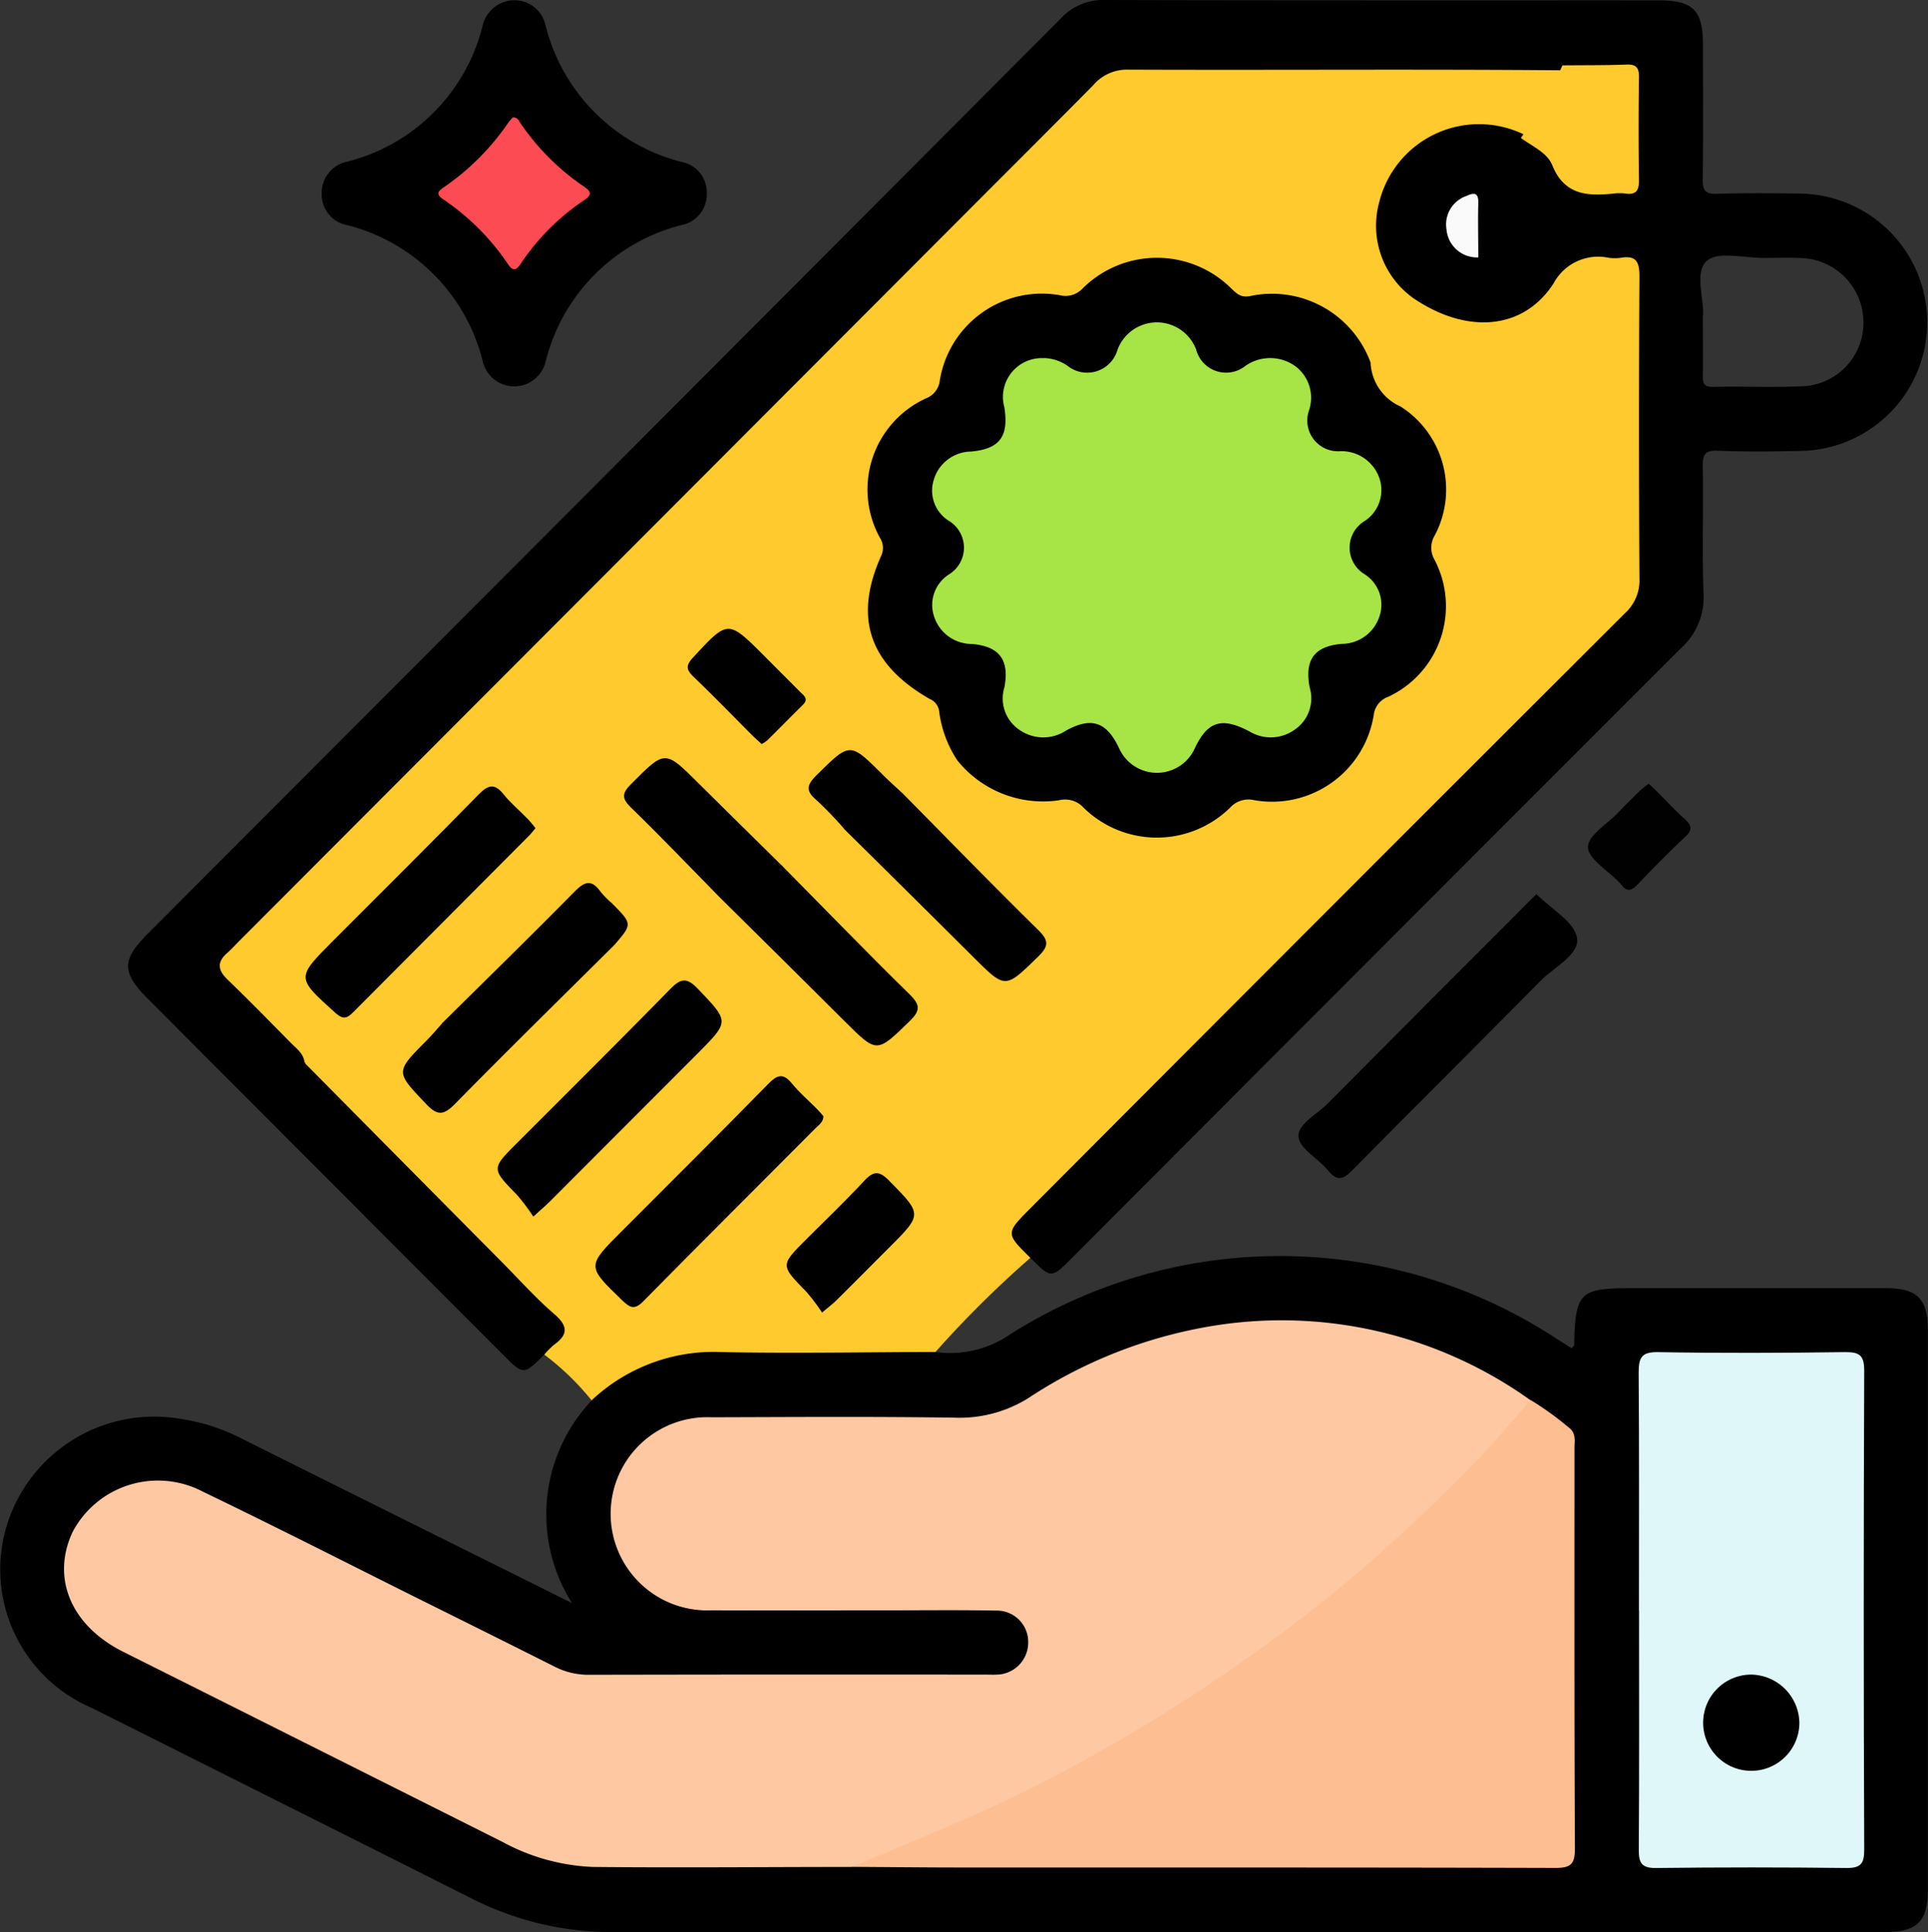 <svg id="Grupo_148766" data-name="Grupo 148766" xmlns="http://www.w3.org/2000/svg" xmlns:xlink="http://www.w3.org/1999/xlink" width="72.13" height="72.281" viewBox="0 0 72.13 72.281">
  <rect x="0" y="0" width="72.13" height="72.281" fill="#333333" stroke="none"/>
  <defs>
    <clipPath id="clip-path">
      <rect id="Rectángulo_90026" data-name="Rectángulo 90026" width="72.13" height="72.281" fill="none"/>
    </clipPath>
  </defs>
  <g id="Grupo_148766-2" data-name="Grupo 148766" transform="translate(0 0)" clip-path="url(#clip-path)">
    <path id="Trazado_249080" data-name="Trazado 249080" d="M35,54.627a3.93,3.93,0,0,0,2.761-.641,18.856,18.856,0,0,1,20.3.032q.371.236.739.473c.048-.069.093-.1.093-.14.046-1.965.2-2.113,2.176-2.113q4.734,0,9.466,0c1.187,0,1.589.395,1.589,1.564q0,10.462,0,20.925c0,1.213-.394,1.6-1.63,1.6q-23.779,0-47.556,0a11.544,11.544,0,0,1-5.273-1.247Q10.539,71.5,3.4,67.927A5.634,5.634,0,0,1,.269,61.068a5.771,5.771,0,0,1,6.466-3.942,7.346,7.346,0,0,1,2.338.756C13.135,59.91,17.2,61.931,21.4,64.02a6.2,6.2,0,0,1,.737-7.581,1.271,1.271,0,0,1,.637-.8,6.48,6.48,0,0,1,3.721-1.219c2.5,0,5,0,7.506,0a1.386,1.386,0,0,1,1,.2" transform="translate(0 -4.05)"/>
    <path id="Trazado_249081" data-name="Trazado 249081" d="M35.984,51.39c-2.651.007-5.3.058-7.951.006A6.666,6.666,0,0,0,23.116,53.2a10.051,10.051,0,0,0-1.77-1.711.259.259,0,0,1,.019-.281c.5-.834.5-.834-.21-1.549q-4.135-4.143-8.264-8.291c-.236-.238-.66-.431-.434-.91a29.759,29.759,0,0,1,4.947-1.5c.338.253.05.439-.088.609a8.472,8.472,0,0,1-.839.857.6.6,0,0,0-.038,1.006c.96,1.027.953,1.04,1.964.028q2.359-2.363,4.718-4.725a1.806,1.806,0,0,1,.827-.621,11.825,11.825,0,0,0,2.916-1.261c.342-.145.648-.363.991-.509.411-.017.607.311.847.55,1.506,1.5,3.016,2.99,4.5,4.514.417.43.7.414,1.1-.006,1.032-1.076.981-.879.036-1.833-1.2-1.206-2.4-2.4-3.6-3.613-.216-.219-.538-.4-.469-.8a23.323,23.323,0,0,1,2.256-1.378c.408-.006.6.32.846.56,1.544,1.536,3.094,3.068,4.611,4.631.439.453.77.477,1.147-.014a1.054,1.054,0,0,1,.106-.107c.8-.8.8-.8-.017-1.619-1.327-1.329-2.657-2.655-3.976-3.991-.219-.222-.53-.407-.475-.8a4.425,4.425,0,0,1,2.061-1.254,1.528,1.528,0,0,1,.616.414,3.7,3.7,0,0,0,3.057.944,1.4,1.4,0,0,1,1.223.369,3.661,3.661,0,0,0,5.1-.011,1.375,1.375,0,0,1,1.152-.367,3.6,3.6,0,0,0,4.2-2.961,1.43,1.43,0,0,1,.78-.941,3.729,3.729,0,0,0,1.841-2.449,3.22,3.22,0,0,0-.246-2.2,1.489,1.489,0,0,1-.015-1.359,3.552,3.552,0,0,0-1.484-4.62,1.527,1.527,0,0,1-.9-1.56,18.284,18.284,0,0,1,1.76-2.529,1.079,1.079,0,0,1,.62.235,3.278,3.278,0,0,0,4.594-1.1,1.628,1.628,0,0,1,1.607-.8c1.761.026,1.761,0,1.761,1.769,0,3.386-.017,6.772.013,10.158a2.4,2.4,0,0,1-.773,1.857q-10.9,10.89-21.781,21.808c-.159.159-.31.329-.48.477-.379.334-.505.672-.087,1.073a.43.43,0,0,1,.155.471,39.767,39.767,0,0,0-3.55,3.519" transform="translate(-0.983 -0.814)" fill="#feca2e"/>
    <path id="Trazado_249082" data-name="Trazado 249082" d="M20.262.01a1.186,1.186,0,0,1,1.175.9,7.032,7.032,0,0,0,5.135,5.158,1.151,1.151,0,0,1,.906,1.151,1.168,1.168,0,0,1-.939,1.2,7.013,7.013,0,0,0-5.09,5.11,1.207,1.207,0,0,1-2.348,0A7,7,0,0,0,14.015,8.42a1.165,1.165,0,0,1-.942-1.2,1.187,1.187,0,0,1,.973-1.176A6.982,6.982,0,0,0,19.088.983,1.23,1.23,0,0,1,20.262.01" transform="translate(-1.037 -0.001)"/>
    <path id="Trazado_249083" data-name="Trazado 249083" d="M61.667,36.332c.553.555,1.413,1.027,1.519,1.632.109.627-.848,1.09-1.354,1.6-2.338,2.373-4.707,4.716-7.045,7.09-.358.364-.578.429-.922.007-.361-.443-1.069-.813-1.1-1.256-.036-.467.7-.841,1.1-1.247q3.887-3.915,7.805-7.83" transform="translate(-4.187 -2.883)"/>
    <path id="Trazado_249084" data-name="Trazado 249084" d="M66.8,31.845c.112.1.205.187.293.274.354.352.692.721,1.063,1.054.26.234.289.4.017.653-.618.582-1.214,1.186-1.8,1.8-.223.233-.393.268-.591,0a1.266,1.266,0,0,0-.1-.106c-.413-.432-1.144-.859-1.15-1.3s.721-.872,1.132-1.3c.276-.288.561-.569.847-.847a3.4,3.4,0,0,1,.293-.228" transform="translate(-5.121 -2.527)" fill="#010101"/>
    <path id="Trazado_249085" data-name="Trazado 249085" d="M32.068,74.1c-3.23,0-6.459.033-9.688,0a7.719,7.719,0,0,1-3.37-.934q-7.1-3.564-14.2-7.118c-1.959-.982-2.7-2.774-1.878-4.5a3.612,3.612,0,0,1,4.856-1.491c2.634,1.267,5.239,2.593,7.856,3.9,1.768.879,3.537,1.756,5.3,2.644a2.777,2.777,0,0,0,1.293.31q7.436-.015,14.873-.006c.125,0,.251.006.376,0a1.2,1.2,0,0,0,1.187-1.209,1.172,1.172,0,0,0-1.2-1.186c-1.376-.027-2.754-.009-4.131-.01-2.178,0-4.356.008-6.536,0a3.614,3.614,0,1,1,.012-7.222c3.03-.008,6.06-.03,9.089.014a4.854,4.854,0,0,0,2.76-.724,17.689,17.689,0,0,1,6.783-2.688,16,16,0,0,1,12.025,2.767c.113.271-.094.419-.237.579a60.155,60.155,0,0,1-7.642,7.29A62.028,62.028,0,0,1,37.36,72.04,24.991,24.991,0,0,1,32.068,74.1" transform="translate(-0.206 -4.259)" fill="#fdc8a2"/>
    <path id="Trazado_249086" data-name="Trazado 249086" d="M34.608,74.358c2.662-1.124,5.351-2.185,7.9-3.558a64.558,64.558,0,0,0,10.025-6.607,63.306,63.306,0,0,0,5.647-5.236c.64-.661,1.223-1.376,1.832-2.066a11.144,11.144,0,0,1,1.391,1c.324.219.246.519.247.807,0,4.986-.008,9.971.016,14.958,0,.582-.136.738-.728.737-7.377-.022-14.754-.013-22.131-.016-1.4,0-2.8-.016-4.2-.024" transform="translate(-2.746 -4.515)" fill="#fdbf92"/>
    <path id="Trazado_249087" data-name="Trazado 249087" d="M66.6,64.595c0-2.96.012-5.92-.011-8.879,0-.555.093-.785.725-.774,2.327.041,4.656.031,6.983,0,.534-.006.734.1.731.691q-.035,8.954,0,17.908c0,.5-.092.7-.648.7q-3.567-.044-7.134,0c-.552.007-.655-.191-.652-.692.02-2.985.01-5.969.01-8.954" transform="translate(-5.284 -4.36)" fill="#dff7f9"/>
    <path id="Trazado_249088" data-name="Trazado 249088" d="M57.576,5.367a3.676,3.676,0,0,0-3.866.482c-1.735,1.41-1.783,3.6-.145,5.528,0,.584-.492.874-.771,1.287-.259.382-.561.736-.843,1.1-.264-.041-.338-.273-.453-.461a3.622,3.622,0,0,0-3.727-1.861,1.6,1.6,0,0,1-1.349-.432A3.634,3.634,0,0,0,41.5,11a1.6,1.6,0,0,1-1.344.444,3.627,3.627,0,0,0-4.118,2.982,1.207,1.207,0,0,1-.662.849,3.636,3.636,0,0,0-1.648,4.872,1.235,1.235,0,0,1-.018,1.148A3.4,3.4,0,0,0,35,25.828c1.134.694,1.194,1.784,1.49,2.83l-2.044,1.236c-.672-.132-.972-.734-1.4-1.154s-.771-.481-1.163,0c-.093.116-.21.211-.314.319-.549.568-.538.61.01,1.206.259.281.663.47.663.938a6.572,6.572,0,0,1-2.3,1.4c-.356.026-.526-.258-.732-.461-1.05-1.039-2.1-2.08-3.13-3.139-.378-.39-.7-.436-1.058-.008-.1.114-.213.213-.318.32-.6.615-.607.666-.015,1.264.81.819,1.631,1.628,2.438,2.451.2.206.487.376.457.734-.395.565-1.077.659-1.621.977a12.425,12.425,0,0,1-1.594.786c-.207.084-.47.361-.721.035-.069-.332.455-.543.206-.893A4.512,4.512,0,0,0,22.8,33.607c-.311-.222-.5.082-.69.268-1.367,1.362-2.725,2.733-4.1,4.092-.221.218-.395.539-.786.5-1.081.148-2.058.654-3.111.9-.692.164-1.368.4-2.052.6-1.122-1.106-2.24-2.215-3.37-3.313-.226-.219-.276-.395-.012-.609a4.17,4.17,0,0,0,.32-.318Q25.247,19.469,41.478,3.19a1.744,1.744,0,0,1,1.366-.574c5.428.029,10.856.029,16.284.037.165.2.033.376-.053.547-.315.62-.648,1.23-1.014,1.821-.107.174-.178.438-.485.346" transform="translate(-0.675 -0.208)" fill="#feca2e"/>
    <path id="Trazado_249089" data-name="Trazado 249089" d="M38.618,29.282a4.288,4.288,0,0,1-.68-1.807.578.578,0,0,0-.366-.5c-2.257-1.3-2.847-3.035-1.808-5.351a.7.7,0,0,0-.054-.688,3.747,3.747,0,0,1,1.747-5.21.806.806,0,0,0,.5-.656,3.868,3.868,0,0,1,4.5-3.194.867.867,0,0,0,.844-.254,3.943,3.943,0,0,1,5.55-.01c.2.182.335.353.69.3a3.929,3.929,0,0,1,4.532,2.481,1.884,1.884,0,0,0,1.119,1.643,3.679,3.679,0,0,1,1.286,4.818.882.882,0,0,0-.024.894A3.743,3.743,0,0,1,54.73,26.9a.814.814,0,0,0-.532.635,3.852,3.852,0,0,1-4.469,3.231.931.931,0,0,0-.909.276,3.913,3.913,0,0,1-5.487,0,.934.934,0,0,0-.91-.275,4.111,4.111,0,0,1-3.806-1.486" transform="translate(-2.798 -0.831)"/>
    <path id="Trazado_249090" data-name="Trazado 249090" d="M28.926,36c-1.1-1.119-2.184-2.256-3.31-3.349-.367-.356-.319-.549.015-.883,1.267-1.271,1.252-1.279,2.512-.023,1.042,1.037,2.094,2.064,3.14,3.1,1.584,1.6,3.152,3.223,4.761,4.8.407.4.4.609,0,1-1.236,1.2-1.215,1.214-2.421.014Q31.277,38.321,28.926,36" transform="translate(-2.013 -2.445)"/>
    <path id="Trazado_249091" data-name="Trazado 249091" d="M34.179,33.414a13.366,13.366,0,0,0-1.033-1.071c-.424-.355-.337-.582.021-.934,1.244-1.227,1.229-1.24,2.457-.016.245.245.505.474.76.712,1.687,1.706,3.358,3.428,5.07,5.109.415.407.376.616-.016,1-1.229,1.195-1.21,1.209-2.416.008q-2.417-2.406-4.844-4.8" transform="translate(-2.608 -2.419)"/>
    <path id="Trazado_249092" data-name="Trazado 249092" d="M17.856,41.108c1.644-1.628,3.3-3.243,4.924-4.892.377-.382.637-.5.983-.014a3.571,3.571,0,0,0,.418.425c.782.784.782.784.1,1.572-1.986,1.973-3.985,3.932-5.946,5.93-.431.439-.665.475-1.1.011-1.137-1.2-1.16-1.177.026-2.371.21-.212.4-.44.6-.661" transform="translate(-1.299 -2.847)"/>
    <path id="Trazado_249093" data-name="Trazado 249093" d="M21.555,48.669a7.844,7.844,0,0,0-.609-.808c-.957-.981-.964-.975,0-1.937,1.908-1.911,3.825-3.813,5.714-5.742.386-.393.611-.493,1.048-.035,1.178,1.236,1.2,1.213,0,2.42q-2.755,2.762-5.511,5.521c-.157.157-.326.3-.634.581" transform="translate(-1.605 -3.162)"/>
    <path id="Trazado_249094" data-name="Trazado 249094" d="M32.726,45.221c-.006.232-.169.328-.288.447-2.153,2.162-4.315,4.314-6.456,6.486-.319.324-.492.242-.775-.031-1.333-1.286-1.34-1.278-.046-2.575,1.837-1.84,3.682-3.674,5.5-5.529.33-.335.552-.425.883-.019.283.347.63.642.945.962.087.087.166.183.234.26" transform="translate(-1.92 -3.47)"/>
    <path id="Trazado_249095" data-name="Trazado 249095" d="M33.294,52.888a7.614,7.614,0,0,0-.6-.793c-.959-.981-.966-.975-.007-1.935.725-.725,1.465-1.435,2.164-2.184.336-.36.547-.435.939-.035,1.25,1.273,1.269,1.255,0,2.524-.654.655-1.305,1.311-1.962,1.962-.121.121-.26.224-.539.46" transform="translate(-2.537 -3.783)" fill="#000001"/>
    <path id="Trazado_249096" data-name="Trazado 249096" d="M67.8,7.244c-1.051-.02-2.1-.027-3.154.006-.435.013-.537-.127-.531-.544.023-1.681.01-3.362.009-5.042,0-1.278-.374-1.651-1.653-1.651C55.564.011,48.653.019,41.743,0a2.157,2.157,0,0,0-1.653.7Q23.026,17.821,5.944,34.925c-.984.986-.983,1.455.006,2.445L19.228,50.675c.772.773.772.773,1.547,0a2.953,2.953,0,0,1,.361-.366c.539-.384.528-.705.015-1.149-.679-.586-1.282-1.258-1.915-1.9q-3.716-3.747-7.429-7.5c-.024-.338-.287-.517-.493-.727-.791-.8-1.581-1.609-2.392-2.392-.373-.36-.39-.662,0-1,.168-.148.319-.318.479-.478L36.536,7.98c1.594-1.6,3.191-3.188,4.776-4.792a1.648,1.648,0,0,1,1.242-.583c5.482.023,10.965-.023,16.447.026.65.012,1.3,0,1.95.006.373,0,.552.174.554.547.007,1.077.01,2.155,0,3.232a.546.546,0,0,1-.222.526,2.43,2.43,0,0,1-2.322-.472,4.932,4.932,0,0,0-1.517-1.43,3.847,3.847,0,0,0-5.433,2.529,3.327,3.327,0,0,0,1.3,3.6c1.973,1.332,4.089,1.192,5.226-.571a1.89,1.89,0,0,1,2.061-.954,1.754,1.754,0,0,0,.45,0c.577-.1.7.151.7.7q-.037,5.644,0,11.289a1.663,1.663,0,0,1-.543,1.308Q50.075,34.048,38.983,45.18c-.954.957-.954.957-.017,1.879.775.776.775.776,1.545.006Q51.9,35.648,63.307,24.243a2.549,2.549,0,0,0,.837-2.054c-.055-1.579,0-3.161-.027-4.741-.007-.448.084-.607.567-.587,1.05.041,2.1.03,3.154.006A4.813,4.813,0,0,0,67.8,7.244m.145,7.2c-1.146.061-2.3,0-3.448.029-.382.009-.381-.189-.377-.462.009-.676,0-1.352,0-2.158.072-.634-.339-1.658.149-2.093.423-.377,1.425-.1,2.171-.111.475,0,.951-.02,1.424.007a2.413,2.413,0,0,1,2.264,2.361,2.378,2.378,0,0,1-2.187,2.427" transform="translate(-0.413 0)"/>
    <path id="Trazado_249097" data-name="Trazado 249097" d="M61.806,5.367a16.427,16.427,0,0,0,1.552-2.714c.8-.008,1.6,0,2.4-.03.368-.014.468.125.463.477q-.025,1.917,0,3.835c.006.381-.09.57-.5.515a1.834,1.834,0,0,0-.449,0c-.975.1-1.84.062-2.294-1.061-.194-.479-.755-.708-1.174-1.021" transform="translate(-4.905 -0.208)" fill="#feca2e"/>
    <path id="Trazado_249098" data-name="Trazado 249098" d="M59.966,10.255a1.145,1.145,0,0,1-1.186-1.05,1.125,1.125,0,0,1,.737-1.246c.277-.125.465-.154.453.26-.018.668,0,1.338,0,2.036" transform="translate(-4.664 -0.625)" fill="#fafafa"/>
    <path id="Trazado_249099" data-name="Trazado 249099" d="M20.588,4.773c.194-.018.235.122.3.217a8.947,8.947,0,0,0,2.371,2.367c.308.206.284.327-.006.522a8.63,8.63,0,0,0-2.363,2.373c-.183.273-.3.261-.478,0a8.964,8.964,0,0,0-2.422-2.42c-.244-.166-.225-.275.006-.433a9.236,9.236,0,0,0,2.425-2.419c.054-.079.122-.149.168-.206" transform="translate(-1.414 -0.379)" fill="#fc4b52"/>
    <path id="Trazado_249100" data-name="Trazado 249100" d="M72.81,69.866a1.8,1.8,0,1,1-1.8-1.821,1.834,1.834,0,0,1,1.8,1.821" transform="translate(-5.492 -5.4)"/>
    <path id="Trazado_249101" data-name="Trazado 249101" d="M21.019,33.516c-.1.118-.171.217-.258.3q-3.284,3.295-6.568,6.593c-.245.248-.394.257-.666.012-1.456-1.313-1.464-1.3-.087-2.683,1.82-1.824,3.649-3.637,5.451-5.48.361-.368.6-.428.935-.006.265.33.6.606.893.91.1.1.189.22.3.35" transform="translate(-0.986 -2.536)"/>
    <path id="Trazado_249102" data-name="Trazado 249102" d="M30.717,29.865c-.107-.1-.217-.191-.319-.293-.744-.742-1.476-1.5-2.232-2.225-.273-.261-.3-.424-.019-.722,1.312-1.416,1.3-1.425,2.678-.044.441.443.884.885,1.324,1.328.135.136.336.259.108.483-.445.44-.883.886-1.328,1.327a1.617,1.617,0,0,1-.213.145" transform="translate(-2.218 -2.028)" fill="#000001"/>
    <path id="Trazado_249103" data-name="Trazado 249103" d="M42.061,14.434a1.654,1.654,0,0,1,.864.277,1.182,1.182,0,0,0,1.89-.591,1.57,1.57,0,0,1,2.941,0,1.156,1.156,0,0,0,1.823.621,1.614,1.614,0,0,1,1.89,0,1.476,1.476,0,0,1,.5,1.677,1.15,1.15,0,0,0,1.19,1.5,1.5,1.5,0,0,1,1.47,1.068,1.38,1.38,0,0,1-.6,1.564,1.163,1.163,0,0,0,.029,1.972,1.35,1.35,0,0,1,.556,1.573A1.486,1.486,0,0,1,53.2,25.127c-1.02.091-1.392.589-1.2,1.62a1.415,1.415,0,0,1-.556,1.588,1.539,1.539,0,0,1-1.7.064c-1.029-.539-1.557-.386-2.039.632a1.551,1.551,0,0,1-2.833,0c-.466-.992-1.037-1.18-1.977-.664a1.559,1.559,0,0,1-1.761-.03,1.413,1.413,0,0,1-.551-1.589c.189-1.026-.188-1.526-1.209-1.617A1.483,1.483,0,0,1,37.95,24.1a1.354,1.354,0,0,1,.559-1.573,1.174,1.174,0,0,0-.032-2.019,1.336,1.336,0,0,1-.539-1.516,1.473,1.473,0,0,1,1.4-1.06c1.075-.1,1.415-.57,1.24-1.662a1.452,1.452,0,0,1,1.485-1.831" transform="translate(-3.005 -1.04)" fill="#a7e446"/>
  </g>
</svg>
